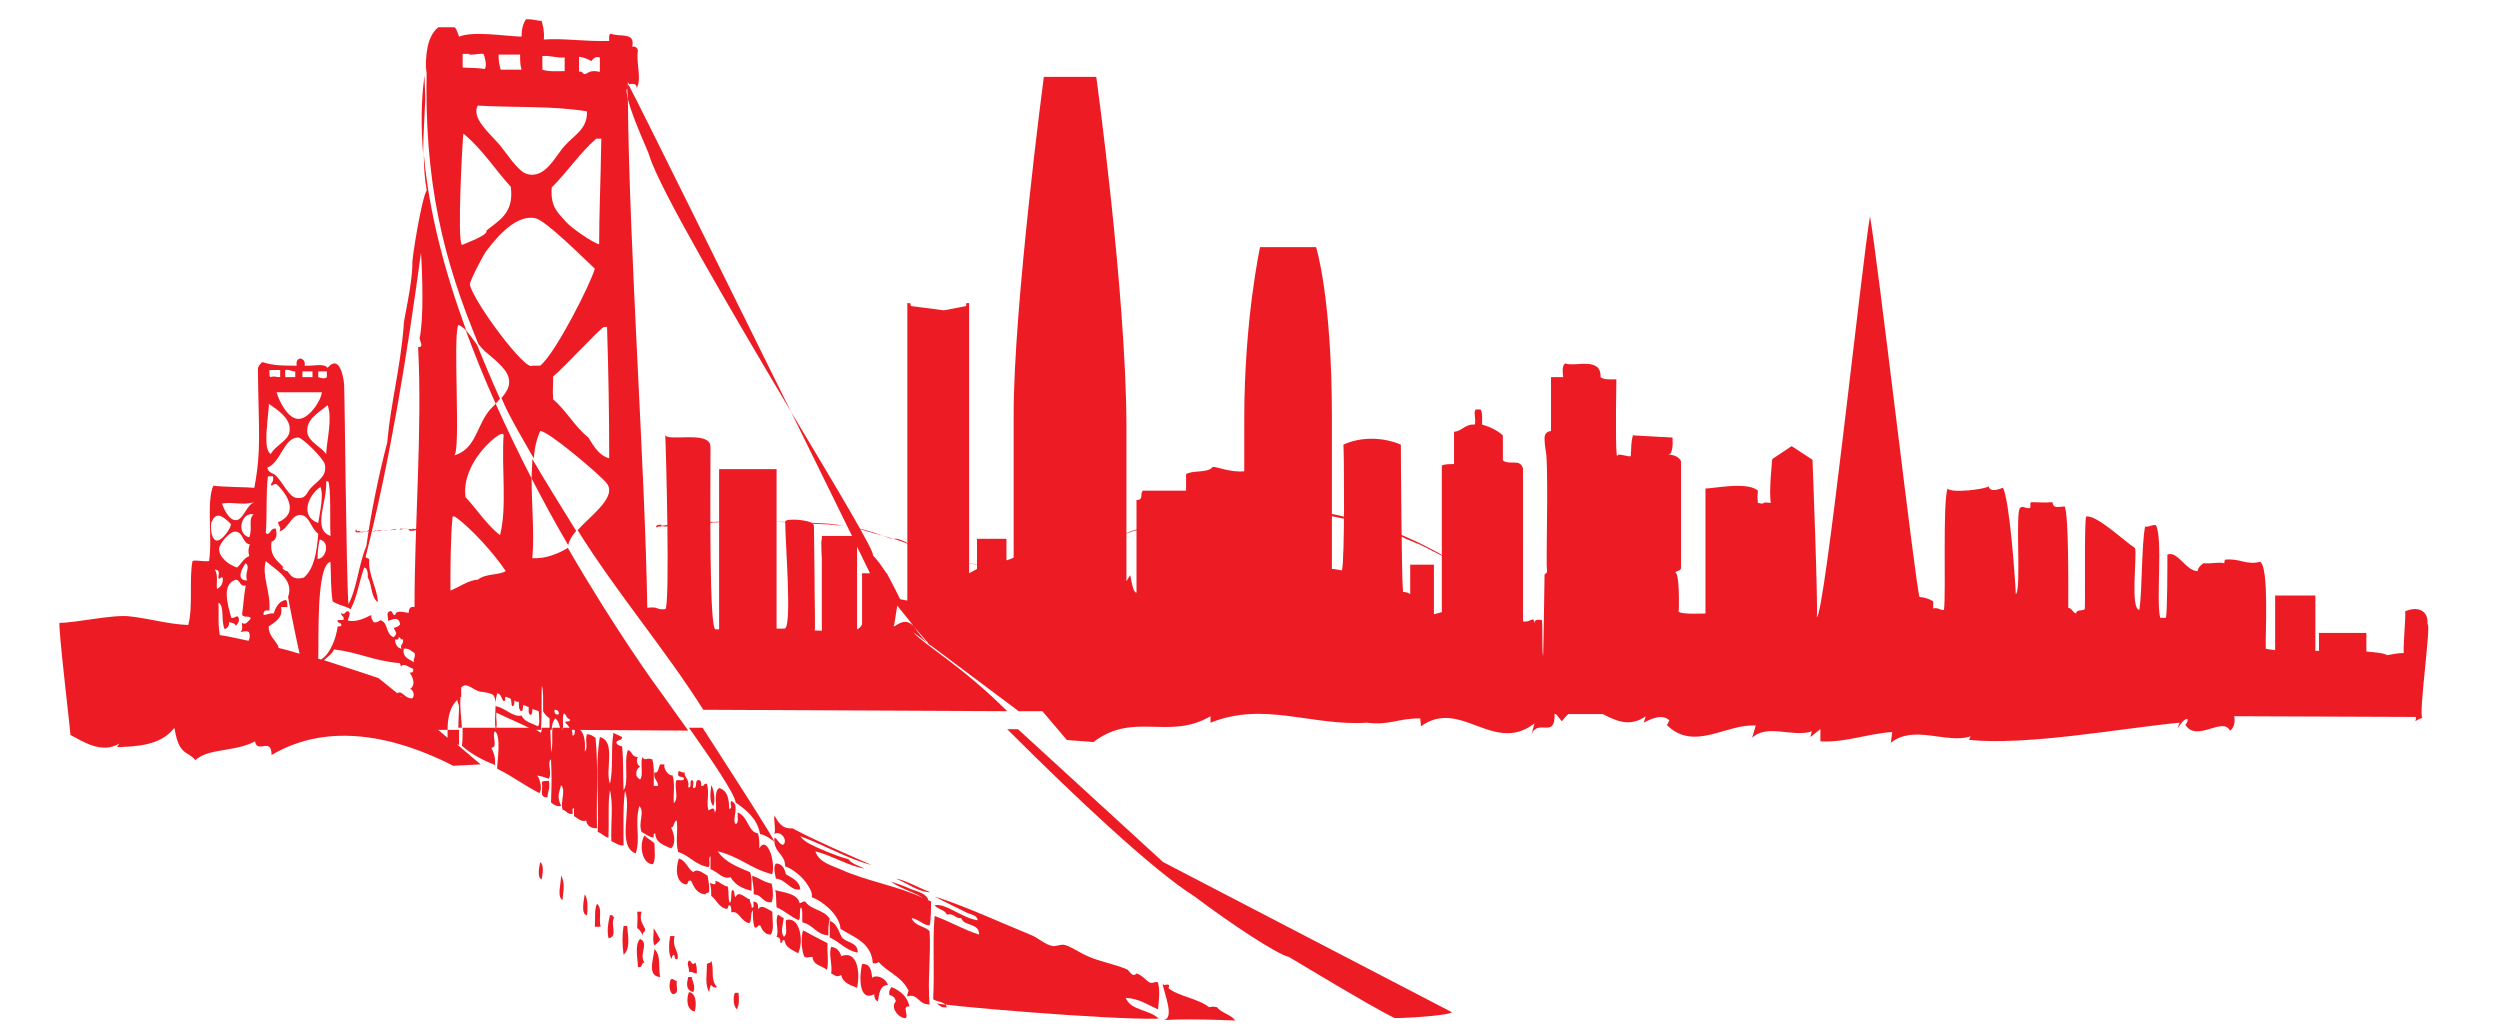 <?xml version="1.0" encoding="utf-8"?>
<!-- Generator: Adobe Illustrator 27.3.1, SVG Export Plug-In . SVG Version: 6.00 Build 0)  -->
<svg version="1.1" id="Layer_1" xmlns="http://www.w3.org/2000/svg" xmlns:xlink="http://www.w3.org/1999/xlink" x="0px" y="0px"
	 viewBox="0 0 348 144" style="enable-background:new 0 0 348 144;" xml:space="preserve">
<style type="text/css">
	.st0{fill-rule:evenodd;clip-rule:evenodd;fill:#ED1C24;}
	.st1{fill:#ED1C24;}
</style>
<g>
	<path class="st0" d="M99,109.3c-0.1,1-0.3,2.3,0.3,2.9C99.6,111.5,99.4,109.9,99,109.3z"/>
	<path class="st0" d="M104.7,121.9c0,0.9,0.3,1.6,0.2,2.6c1.2,0,1.2,1.2,2.5,1.1c0.3-0.6,0.2-2,0-2.6
		C106.1,122.7,105.9,122.3,104.7,121.9z"/>
	<path class="st0" d="M105.7,118.1c0-0.8,0-1.5-0.2-2.1c-1.4-0.2-1.3-2.3-2.8-2.9c-0.1,0.6,0.2,1.5-0.3,1.6
		c-0.6-0.6,0.7-2.7-0.6-3.2c-0.3,0.5,0.3,1-0.3,1.1c0-1.5-0.3-2.6-1.4-2.9c-0.9,0.6-0.1,2.9-0.6,3.4c-0.1-0.9-0.4-0.5-0.9-0.3
		c-0.3-1.3,0.2-2.3-0.2-3.7c-0.5-0.1-0.3,0.4-0.8,0.3c0-0.5,0-0.9-0.5-0.8c-0.4,0.2,0,1.2-0.6,1.1c-0.1-0.3,0.2-1.1-0.2-1.1
		c-0.4,0.1,0.1,1.1-0.5,1c0.2-1.3-0.6-1.3-0.5-2.1c-0.5,0.2-0.9-0.6-0.9,0.2c-0.1,0.7,0.9,0.2,0.8,0.8c-0.5,0.3-0.8-0.1-1.1,0.2
		c-0.2,1.3,0.4,2.4-0.3,3.1c-0.1-1.2,0.2-2.9-0.2-3.9c-0.4,0.2-1.3-0.8-1.1-1.5h-0.6c-0.3,0.5-0.2,1.3-0.8,1.1
		c-0.2,1,0.5,1.1,0.5,1.9h-0.6c0-1.3,0.1-2.6-0.2-3.7c-0.9-0.3-0.9,0.3-1.4-0.3c-0.3,1.1,0.2,2.5-0.3,3.1c-0.2-0.1-0.4-0.3-0.5-0.5
		c-0.1-0.7,0.1-1,0.5-1.3c-0.4-0.2-0.6-0.9-0.3-1.3c-1-0.1-0.7-0.8-1.4-1c-0.6,1.7,0.2,4.5-0.6,5.6c-0.1-2.4,0-4-0.2-6.1
		c-0.4-0.1-0.7-0.2-0.8-0.5c0-0.5,0.8-0.2,0.8-0.8c-0.4-0.2-0.9-0.4-1.2-0.6c-0.4,2,0,5.2-0.5,7.1c-0.7-2,0.9-5.9-1.4-6.5
		c-0.7,4.2-0.1,8.5-0.3,13.2c0.6,0.2,0.9,0.7,1.5,0.8c0.1-2.8-0.1-4.6,0.2-6.6c0.5,2,0.1,4.5,0.2,7.1c0.6,0.2,0.9,0.6,1.7,0.6
		c0-2.6-0.1-5.6,0.2-7.6c1,2.5-1.2,7.7,1.5,8.7c0.7-2.2-0.2-4.2,0.5-6.6c0.8,0.9-0.2,2.2,0.3,3.6c0.6,0.3,1,0.7,1.7,0.8
		c0-0.2-0.1-0.6,0.2-0.6c0.1,1.4,1.2,1.6,2.2,2.1c0.8-0.7,0.4-2.2,0-2.9c0.5,0,0.3-0.8,0.8-1c0.2,1.5-0.2,2.9,0.2,4.4
		c1.6,0.5,2.4,1.8,4.2,2.1c0.4-0.2-0.1-1.3,0.3-1.5v1.8c1,0.3,1.7,1.5,2.8,1.1c0.6,1.1,1.7,1.6,2.9,1.9c0-0.9,0.1-1.9-0.2-2.6
		c-1.7-0.7-3.5-1.4-4.5-2.9c3.2,0.8,4.5,2.4,7.6,3.2C108,119.5,106.6,116.3,105.7,118.1z"/>
	<path class="st0" d="M102.3,138.2c-0.3,0.6-0.2,2,0.3,2.3c0.3-0.8,0.3-1.3,0.2-2.3H102.3z"/>
	<path class="st0" d="M105.5,126.6c0.1-0.7-0.1-1.1-0.6-1.1c-0.1,0.3,0.2,1-0.3,0.8c0.1-0.5-0.3-0.6-0.2-1.1c-0.6-0.1-1.6-1.4-2-0.3
		c-0.3-0.2,0-1-0.5-1c-0.2,0.5,0,1.4-0.3,1.8c-0.3-0.6-0.1-1.6-0.3-2.3c-0.7-0.1-1-0.6-1.7-0.8c0.1,0.8-0.4,0.4-0.8,0.3
		c0.2,0.5,0.2,1.1,0.2,1.8c0.7,0.5,1,1.5,2,1.8c0.5,0.1,0.2-0.5,0.6-0.5c0.2,0.2,0.2,0.6,0.2,1c1.1-0.3,1.3,1.3,2.5,1.5
		c0.4-0.3,0.1-1.4,0.5-1.8c0,0.8,0,1.6,0.2,2.3c0.4,0.4,0.3-0.2,0.8-0.2c0.3,0.6,0.6,1.3,1.5,1.3c0.5-0.8,0.2-2,0.2-3.2
		C106.7,126.5,106,125.8,105.5,126.6z"/>
	<path class="st0" d="M109.4,128.1c-0.1,0.7,0.3,2-0.3,2.3c-0.5-0.7-0.1-1.7,0-2.6c-0.3-0.1-0.5-0.3-0.8-0.5
		c-0.5,0.9,0.2,2.2-0.2,3.1c0.3,0.1,0.6,0.2,0.5,0.8c0.5,0.2,0.1-0.5,0.6-0.3c0.2,1.1,1.1,1.3,1.9,1.8
		C112,130.8,111.2,127.4,109.4,128.1z"/>
	<path class="st0" d="M108,122.3c1.4,0.1,2.1,1.8,3.4,1.5c-0.1-1.2-1.2-1.6-2-2.1c-0.2-0.8-0.5-1.5-1.4-1.5
		C107.6,120.7,107.9,121.7,108,122.3z"/>
	<path class="st0" d="M124.7,122.3c1.5,0.6,3.2,1.9,4.8,1.9C127.9,123.6,126,122.5,124.7,122.3z"/>
	<path class="st0" d="M112.1,125.5c-0.4-0.1-0.4,0.2-0.8,0.2c-0.3-1.4-2.5-1.5-3.4-1.8c0.2,0.6,0.1,1.6,0.2,2.4
		c1.2,0.5,1.9,1.3,3.1,1.8c0.3-0.4,0-1.4,0.3-1.8c0.3,0.4,0.1,1.4,0.2,2.1c1.5,0.3,1.9,1.7,3.6,1.8c0-0.8,0-1.6,0.2-2.3
		C114.7,126.6,112.9,126.7,112.1,125.5z"/>
	<path class="st0" d="M110.3,115.3c-1.5,0.1-2-0.9-2.5-1.8c-0.1,1.1,0.2,1.7,0,2.6c0.8-0.6,2,0.9,1.2,1.5c-0.6-0.1-0.7-0.8-1.2-1
		c-0.2,2.1,1.5,2.2,1.5,4c1,0.3,2.5,1.5,3.2,2.7c0.3,0.5,0.6,1,0.5,1.6c1.3,0.4,3.9,2.4,4,4.4c1.9,1.2,4.3,1.9,4.5,4.8
		c0.4,0,0.6,0,0.8-0.2c1.2,1.4,3.1,2,4,3.7c0.4,0.4-0.1,0.6,0,1.1c1.5-0.5,1.5,1.2,3.1,1.1c-0.3-3.4,0.2-6.8,0-10.2
		c-0.7-0.7-2.1-0.7-2.5-1.8c0.9,0.1,1.8,1.1,2.5,1c0.2-0.5,0.2-2.6,0.2-3.3c-0.1-0.1-0.2-0.1-0.4-0.2c-0.1-0.8-1.4-1.2-2.3-1.5
		c-1.1-0.5-2.3-0.9-2.9-1.1c1.3,1,3.1,1.4,4.5,2.3c-3.6-1.7-7.7-2.3-11.3-3.9c-1.3-0.6-3.2-1-3.7-2.6c2.6,0.7,4.5,2,6.8,2.4
		c-0.7-0.4-1.7-0.6-2.2-1.3c-1.2-0.3-2.4-0.8-3.6-1.3c-1.1-0.5-2.5-1-3.1-1.9c3.3,1.2,6.7,3.2,9.9,4
		C117.7,118.8,113.9,117.2,110.3,115.3z"/>
	<path class="st0" d="M117.2,130.5c-0.5-0.9-0.7-2-1.7-2.3v2.3c1.4,0.6,2.2,1.8,3.9,2.1C119.4,131.1,117.9,131.3,117.2,130.5z"/>
	<path class="st0" d="M96.5,138.1c0.4-0.8-0.2-1.6-0.2-2.1h-0.5C95.6,136.9,95.4,137.8,96.5,138.1z"/>
	<path class="st0" d="M84.9,127.4c-0.3,1.3-0.4,2.1-0.2,3.2c1.4-0.2,0.2-1.9,0.8-2.9C85.3,127.7,85.4,127.3,84.9,127.4z"/>
	<path class="st0" d="M86.8,128.9c-0.2,1.3-0.2,2.5,0,4c1-0.8,0.6-2.7,0.5-4H86.8z"/>
	<path class="st0" d="M89.1,130.7c-0.8,0.8-0.3,2.9-0.3,3.9c0.7,0.2,0.4-0.6,0.9-0.6C88.9,132.8,90.4,131.3,89.1,130.7z"/>
	<path class="st0" d="M89.3,126.9h-0.6c0.1,1,0,1.2,0,2.3c0.4,0.2,0.6,0.7,0.8,1.1c-0.2-0.6,0.4-0.5,0.3-1
		C89.4,128.5,89,128.1,89.3,126.9z"/>
	<path class="st0" d="M83.1,125.8c-0.4,0.9-0.2,1.8-0.3,3.2h0.8C83.3,127.7,83.9,126.5,83.1,125.8z"/>
	<path class="st0" d="M81.7,127.4c0.1-0.4,0.2-2.3-0.3-2.9C81.3,125.1,80.8,127.3,81.7,127.4z"/>
	<path class="st0" d="M98.4,134.2c0,1.7-0.3,2.7,0.3,3.9c0.1-0.3,0.1-0.8,0.3-1c0.2,0.2,0.3,0.5,0.8,0.3c-1-1.2-0.3-2.2-0.8-3.7
		C99,134.1,98.6,134,98.4,134.2z"/>
	<path class="st0" d="M75.4,122.4c0.1-0.7,0.4-1.9-0.2-2.4C75.1,120.5,74.7,122.2,75.4,122.4z"/>
	<path class="st0" d="M78.3,125.3c0.1-1.2,0.4-2.5-0.2-3.4C78.1,123,77.5,124.8,78.3,125.3z"/>
	<path class="st0" d="M91.1,117.4c-0.4-0.4-1-0.7-1.4-1.1c-0.8,1.4-0.3,4,1.2,4C91.3,119.6,91.1,118.4,91.1,117.4z"/>
	<path class="st0" d="M75.4,108.9c0.3,0.9-0.5,2.1,0.8,2.1c0.1-1.1,0.4-1.2,0.2-2.3C75.9,108.7,75.5,108.7,75.4,108.9z"/>
	<path class="st0" d="M95.9,133.7c-0.4,0.5,0.1,1,0,1.6c0.5-0.1,0.6,0.2,1.1,0.2c0-0.6,0-1.1-0.2-1.5
		C96.2,134.5,96.4,133.8,95.9,133.7z"/>
	<path class="st0" d="M98.5,121.9c-0.6-0.3-1.4-1.1-2-0.5c-0.8-0.5-1-1.6-2-1.9c-0.5,1.4-0.4,3.3,0.9,3.6c0.5,0.1,0.2-0.7,0.8-0.5
		c0.4,0.9,0.8,1.8,2,1.9c0-0.2,0.3-0.2,0.5-0.3C98.8,123.3,98.6,122.7,98.5,121.9z"/>
	<path class="st0" d="M94.2,136.5c-0.4,0.1-0.3-0.3-0.8-0.2c-0.3,0.5-0.3,1.9,0.3,2.1C94.6,138.2,94.1,137.5,94.2,136.5z"/>
	<path class="st0" d="M91.1,131.6c0.3-0.2,0.6-0.5,0.8-0.8c-0.3-0.6-0.6-1.1-0.9-1.6C91,130,90.8,131.1,91.1,131.6z"/>
	<path class="st0" d="M95.9,138.1c-0.4,1-0.3,2.5,0.8,2.7C97,139.8,96.9,138.2,95.9,138.1z"/>
	<path class="st0" d="M91.9,136c-0.3-1.2,0.2-2.9-0.8-3.9C91,133.4,90,135.9,91.9,136z"/>
	<path class="st0" d="M93.9,130.3h-0.6c-0.2,0.9-0.3,2.6,0.2,3.2c0-0.3,0.1-0.5,0.3-0.6c0.2,0.1,0,0.8,0.5,0.6
		C94.6,132.5,93.5,131.9,93.9,130.3z"/>
	<path class="st0" d="M171.9,142c-0.6-0.8-1.9-1-2.5-1.8c-0.6-0.1-0.5-0.1-1.1,0c-1.5-1.2-4.2-1.5-5.6-2.6c-0.1,0,0.1-0.4,0-0.5
		c-0.4-0.2-0.7,0.3-0.9-0.3c0.2,1.4,1.9,5.2,0,5.2C166.7,141.7,173.5,142.2,171.9,142z"/>
	<path class="st0" d="M92.5,60.5C92.5,60.5,92.5,60.5,92.5,60.5C92.5,60.4,92.5,60.4,92.5,60.5z"/>
	<path class="st0" d="M105.8,116.1c0.8,0.1,1.9,1,1.9,1l0.1,0.1c-0.2-0.7-4.4-7.2-10-15.9l-1.9,0c2.9,4.1,6.4,9.2,6.5,10.4
		C103.9,112.8,105.4,113.9,105.8,116.1z"/>
	<path class="st0" d="M161.3,141.8c-1.3-1.3-3.9-1.1-4.6-2.9c1.9,0.1,3.1,1,4.5,1.6c0.1-1.1,0.3-2.5,0-3.7c-0.3-0.3-0.5,0.1-1.1,0
		c-0.6-0.3-1-1-1.9-1.3c0,0-0.2,0.3-0.5,0.2c-0.3-0.1-0.6-0.7-0.9-0.8c-2-0.8-3.6-1-5.4-1.8c-1.2-0.5-2.5-1.5-3.4-1.6
		c-0.5,0-0.9,0.2-1.4,0.2c-1.2-0.2-2.1-1.2-3.2-1.6c-4.4-1.8-9.1-4-13.3-5.3c1.5,0.8,3.2,1.6,4.6,2.3c0.5,0.2,1.3,0.3,1.4,1
		c-2.2-0.3-4.4-2.4-6-2.1c0.4,0.6,1.4,0.6,1.7,1.3c1.1-0.2,1.1,0.6,2,0.5c0.4,1.2,2.5,0.6,2.5,2.3c-2.2-0.7-4-1.8-6.2-2.6
		c-0.3,3.2,0,7.3-0.2,11.6c0.6,0.4,1.7,0.3,1.9,1.1c-1,0.2-1-0.5-1.7-0.6C130.1,139.9,154.3,142,161.3,141.8z"/>
	<path class="st0" d="M141.7,101.5l-1.5,0c9,9,20.2,19.6,26.1,23.3c5.3,4,11.6,8.1,13.1,8.4c11,6.6,13.1,7.7,14.7,8.5
		c0.4,0.1,7.6-0.3,8-0.8L161.9,120L141.7,101.5z"/>
	<path class="st0" d="M79.7,102.4c0-0.5-0.1-0.8-0.2-1.1l-1.1,0c0,0.1-0.1,0.3-0.2,0.3c0-0.1,0-0.2,0-0.3l-1.3,0
		c-0.1,1.1,0.1,2.5-0.2,3.4c0-1.6-0.1-2.4-0.1-3.4l-1.2,0c0,0.2,0,0.5-0.1,0.7c-0.3-0.2-0.7-0.4-1.1-0.7l-5.2,0
		c0,0.1-0.1,0.1-0.1,0.2c0-0.1,0-0.1,0-0.2l-4.5,0c0,0.8,0,1.7-0.1,2.5c1.3,1.2,2.9,2,4.6,2.7c0.1-1.1-0.2-1.8-0.5-2.4
		c1-0.1,0-1.8,0.5-2.3c0.9,0.6,0.3,4.3,0.3,5.2c2.4,1.2,3.7,2.3,5.9,3.4c0.4-0.6,0.1-1.7-0.2-2.3c-0.4-0.2,0.1-0.2,1.5,0.3
		c0.5-0.8-0.3-2.3,0.3-2.7c0.1,2.2,0.1,3.5,0,6c0.4,0.3,0.7,0.6,1.4,0.5c-0.6-1.4-0.3-1.7,0-2.9c0.7,0.7-0.1,2.1,0.2,3.4
		c0.5,0.1,0.7,0.7,1.4,0.6c0.1-0.2-0.2-0.8,0.2-0.8v1.1c0.5,0.3,1.1,0.9,1.7,0.6c0.1,0.8,0.7,1.1,1.5,1.1c-0.1-5,0.2-8.2-0.2-12.6
		c-0.3-0.2-0.7-0.5-1.2-0.5c-0.3,0.9,0.2,2-0.3,2.4c0.1-1.4,0-3.1-1.4-3.4h0C80,101.7,80.1,102.4,79.7,102.4z"/>
	<path class="st0" d="M337.9,86.9c0.2-2.1-1.6-2.5-3.1-1.8c0.1,0.8-0.3,4.9-0.2,5.8c-0.9,0-1.6,0.2-2.3,0.3
		c-0.5-0.3-1.6-0.4-2.9-0.5v-2.6h-6.6v2.5c-0.2,0-0.3,0-0.5,0v-7.7h-5.6v7.6c-0.6-0.1-1-0.1-1.3-0.2c-0.1-1.6,0.5-11.4-0.8-12.1
		c-1.9,0.5-2.8-0.5-4.8-0.3c-0.2,0-0.1,0.3-0.2,0.5c-0.8-0.2-1.8,0.1-2.9,0c-0.3,0.3-0.7,0.5-0.8,1.1c-1.6,0-2.8-2.9-4.2-2.3
		c0,1.6,0,7.8-0.2,8.8h-0.8c-0.6-2.3,0.4-11.1-0.6-12.9c-0.6-0.1-0.9,0.3-1.5,0.2c-0.5,2.4-0.4,9.1-0.8,11.6
		c-1.3-0.1-0.3-7.5-0.6-8.6c-1.4-0.9-5.4-4.7-6.8-4.4c-0.3,0.6-0.1,12.1-0.2,12.9c-0.4,0.3-1.2,0-1.2,0.6c-0.5-0.1-0.5-0.7-1.1-0.8
		c0-1.8,0.1-13.1-0.5-14.1c-0.7,0-1.6,0.4-1.7-0.6c-0.8,0.1-2.3,0-2.9,0c-0.3,0-0.1,0.6-0.2,0.8c-0.6,0.2-1-0.4-1.4,0
		c-0.7,0.5,0.2,11.6-0.6,12c-0.1-2.4-0.9-13.3-1.8-14.8c-0.6,0.2-1.7,0.7-2-0.2c-0.4,0.4-5.2,1-5.7,0.3c-0.7,2-0.2,14.7-0.5,16.9
		c-0.5,0.1-0.8-0.4-1.5-0.2v-1c-0.7-0.4-1.1-0.5-1.9-0.6c-0.5-1.1-5.8-46.9-6.9-53c-1.1,6.4-6.3,55.5-7.4,55.8
		c0.2-1.2-0.6-21.9-0.6-21.9l-2.9-1.9l-2.7,1.8c0,0-0.5,4.6-0.2,6.1c-1.8-0.2-0.4,0.3-1.8,0c-0.1-1.7-0.1,0,0-1.7
		c-1.4-1.3-6.2-0.3-7.3-0.3v17.4c-0.6,0-4.3,0.2-3.7-0.5c0-0.7,0.1-5.1-0.5-5.2c0.2-0.3,0.7-0.2,0.8-0.6V64.2
		c-0.6-1.2-2.4-0.8-1.5-1c0.5-0.8,0.3-2.3,0.3-2.3s-4-0.2-5.5-0.3c-0.3,1.1-0.2,1.7-0.3,2.9c-0.4,0.1-1.3-0.3-1.8-0.2
		c-0.3,1.3-0.3-4.3-0.2-10.5c-0.8,0-1.7,0.1-2.2-0.3c0.1-2.9-3.5-1.4-4.9-1.9c-0.6,0.2-0.3,1.9-0.3,1.9l-1.7,0l0,7.5
		c0,0-0.9,0-0.9,1c0,0.7,0.1,1.3,0.2,2c0.3,1.3,0.1,12.5,0.1,13.8c0,0.6,0,1.2,0,1.9c0,0.2,0.1,0.8,0,1c0,0.1-0.3,0.2-0.3,0.3
		c0,1.8-0.2,12.2-0.2,11.3c-0.2-0.6,0-4.7-0.2-5c-0.4,0-1.1-0.2-0.9,0.5c-0.4-1.2-0.5-0.1-1.7-0.3V65.2c-0.4-1.4-1.8-0.4-2.8-1.1
		v-3.5c-0.8-0.7-1.8-1.2-2.9-1.5c0-0.7,0.1-1.6-0.2-2.1h-0.6c-0.5,0.1,0,1.3-0.2,2.1c-1.4-0.1-1.7,0.9-2.9,1v4.5
		c-0.6,0-1.3,0-1.7,0.2v20.4c-0.3,0.1-0.7,0.2-1.1,0.3v-6.9h-3.3v4.1c-0.3-0.2-0.6-0.3-1-0.3c-0.2-1.7-0.3-18.6-0.3-20.5
		c-2.5-1.1-5.7-1.1-8,0c0.1,0.9,0.2,16-0.2,17.5c-0.6-0.1-1-0.2-1.4-0.2c0-4.2,0-11.2,0-21.1c0-16.8-2.2-23.7-2.2-23.7h-7.8
		c0,0-2.2,10.1-2.2,23.9c0,2.7,0,5.1,0,7.3c-2,0.2-3.9-0.7-4.4-0.6c-0.7,0.9-2.7,0.4-3.7,1v2.3h-6c-0.5,0.4,0.2,1.3-0.9,1.3v12.9
		c-0.6,0-0.8-2.6-0.9-2.4l-0.5,0.8c0-4.7,0-12.1,0-21.9c-0.1-18.6-4.2-48.3-4.2-48.3h-7.3c0,0-4.2,31.8-4.2,47c0,8.7,0,15.2,0,19.9
		c-0.3,0.2-0.7,0.3-1,0.4v-3H136v4.2c-0.4,0.2-0.7,0.4-1.1,0.6V42.2l-0.4,0l0,0.4l-3.1,0.6l-4.6-0.6l-0.1-0.4h-0.4v41.4
		c-0.4-0.1-0.7-0.1-1-0.2c-0.6-1.2-1.2-2.4-1.8-3.5v-0.1h-0.1c-0.6-0.9-1.2-1.8-1.9-2.5c0.4-0.3-5-9.3-11.4-20
		c3.2,6.5,6.2,12.6,8.5,17.3h-4.2V75c-0.1,0.1-0.1,1.2,0,2.8v10c-0.8,0-0.9-0.1-1,0c0.1-0.2,0-4.1,0-5c0-3.5-0.1-7.7-0.1-9.6
		c0-0.9-4-1.1-4-0.6c0,2.9,1,14.9-0.1,14.9c-0.3,0-0.7,0-1.1,0V65.3h-8v22.3c-0.2,0-0.3,0-0.5,0c-0.9,0-0.7-18.7-0.7-25.4
		c0-2.4-6.2-0.6-6.3-1.7c0.1,1.7,0.7,24.2,0,24.3c-1.5,0.1-0.7-0.4-2.5-0.2c-0.3-19.4-2.5-49.5-2.7-70.8c-0.1-0.5-0.2-1-0.2-1.3
		c0.1-0.1,0.2-0.2,0.2-0.3c0-0.2,0-0.5,0-0.8c0,0,0.1,0.2,0.2,0.4c0-0.1,0.1-0.1,0.2-0.1c0.5-0.1,0.9,0.1,0.8,0.6
		c0.8-1.3-0.1-3.5,0.2-5.3c-0.1-0.3-0.3-0.6-0.8-0.5c0.5-2.1-1.8-1.3-2.9-1.8c-0.4,0-0.3,0.5-0.3,1c-3.4,0.1-6.3-0.4-9.1-0.2
		c0.1-1.1-0.1-1.8-0.3-2.6c-0.8,0-1.3-0.3-2.2-0.2c-0.4,0.6-0.6,1.4-0.6,2.4c-2.6-0.1-6.7-0.8-8.7,0c-0.2-0.5-0.3-1-0.6-1.3h-2.3
		c-1.6,1.3-1.8,4-1.7,6.5c0-0.3,0.1-0.7,0.1-1c-0.4,16.1,2.3,26.8,7.2,38.6c0.3,0.4,0.6,0.7,0.9,1c0.9,0.8,3,2.3,3.3,3.7
		c0.3,1.1-0.3,2-1,2.8c0.1,0.3,0.3,0.6,0.4,0.9c0.7,1.6,2.2,4.2,4.1,7.5c0.1-1.4,0.4-2.7,0.9-3.8c1-0.1,8.1,5.9,9.2,7.2
		c1.6,1.9-2,4.4-4,6.6c5.5,8.8,12.2,16.6,17.5,25l42.3,0.2c-6.3-6.3-11.5-9.2-13.1-11l14.7,11l3.3,0l3.4,4c0.8,0.1,2.9,0.2,3.7,0.3
		c5.6-4.3,10.5-0.2,16.3-3.6l0,0.9c7.5-3,14.1,0.5,21.8,0c3.2,0.4,4.1-0.6,7.4-0.6l0.1,1.1c5.5-4,10.1,4,15.8-0.4l-0.4,1.5
		c0.9-2.2,3.3,0.7,3.2-2.8l0.2,0l0.8,1c0.3-0.4,0.6-0.7,0.9-1l4.8,0c1.8,0.9,3.7,1.9,6,0.3l-0.3,0.9c1.3-0.7,2.7-1.2,3.6-0.3
		c-0.2,0.1-0.1,0.4-0.4,0.6c3.8,3.8,8.3-0.2,12.4,0.1l-0.5,1.7c2.1-2,5.7,0,8.3-0.9l-0.2,0.8l1.4-1.1l0,1.7c3.4,0.2,6.7-1.1,10-1.3
		l-0.2,1.5c3.2-2.6,7.8,0.2,11.1-0.9l-0.2,0.5c8.3,0.8,21-1.6,29.3-2.4c-0.1,0.2-0.2,0.6-0.3,0.8c0.4-0.5,0.9-1.4,1.4-1.3
		c0.1,0.3-0.2,0.7-0.3,0.8c1.6,2.5,5.2-1.2,6.2,0.8c0.5-0.2,0.8-1.2,0.6-2l25.3,0.1c0,0.2,0,0.4-0.1,0.6c0.3-0.2,0.7-0.4,1-0.5
		C336.6,99.7,338.5,86.5,337.9,86.9z M80.6,7.9c0.7,0.1,1.2,0.3,1.7,0.6c0.3-0.3,0.5-0.7,1.2-0.5V10c-1-0.2-1.3-0.1-2,0.3
		c-0.5,0.1-0.3-0.5-0.9-0.3V7.9z M83.7,19.3c-0.1,6.5-0.3,10.4-0.3,14.7c-0.9-0.2-3.9-2.3-4.6-3.1c-1.1-1.3-2.2-2-2-4.8
		c2.2-2.2,3.9-4.8,6.2-6.8H83.7z M75.5,7.8c1.2-0.1,1.9,0.3,3.1,0.2v1.9c-1.1,0-2.2,0.1-3.1-0.2V7.8z M81.7,15.5
		c0.1,2.5-1.8,3.3-3.1,4.8c-1.3,1.4-2.7,4.7-5.3,3.9c-1.3-0.4-2.9-3.1-3.9-4.2c-1.4-1.6-3.8-3.6-2.9-5.3
		C71.4,15,76.9,14.7,81.7,15.5z M72.4,7.6c0,0.8,0,1.5,0.2,2.1h-2.9c-0.2-0.6-0.3-1.3-0.3-2.1H72.4z M64.4,7.5h0.9
		c0,0.3,1.3-0.1,2,0C67.5,8,67.8,9,67.5,9.6c-1.5-0.2-1.6-0.1-3.1-0.2V7.5z M64.5,18.6c2.6,2.1,4.4,5,6.6,7.4
		c0.5,3.7-1.7,4.7-3.4,6.1c0.4,0.6-3,1.8-3.4,2C63.6,33.4,64.4,19.2,64.5,18.6z M75.2,50.9h-1.1c-0.9,0.9-8.2-8.9-8.7-11.3
		c0-0.5,2-4.4,2.4-4.8c0.3-0.3,3.6-5.2,6.8-4.4c1.5,0.4,6.8,5.7,8.2,7C82.3,39.3,77.4,49.1,75.2,50.9z M84.8,63.8
		c-1.4-0.4-2.1-1.6-2.9-2.9c-1.9-1.5-3.1-3.8-4.9-5.3c-0.1-1.5,0-1.5,0-3.2c1.4-1.1,6.7-6.9,7.1-6.9c0,0,0,0.1-0.1,0.1
		c0.1-0.1,0.3-0.1,0.5-0.1C84.7,51.9,84.8,57.5,84.8,63.8z M119.3,87.6V76.1c0.7,1.4,1.3,2.7,1.8,3.7h-1.1v7.1
		C119.8,87.3,119.6,87.5,119.3,87.6z M127.2,87.2c-1.4-1.6-2.8,0.4-2.8-0.1c0.1,0,0.3-1.7,0.5-2.8C125.5,85.1,126.4,86.1,127.2,87.2
		c1.1,1.3,2.1,2.4,2.4,2.8C128.7,89.2,127.9,88.2,127.2,87.2z"/>
	<path class="st0" d="M74,66.6c1.7,3.3,3.4,6.4,5.1,9.3c0.1-0.6,0.5-1.3,1.1-2c-2.3-3.7-4.4-7.1-6.1-10C74.1,64.7,74,65.7,74,66.6z"
		/>
	<path class="st0" d="M74.1,77.7c0.3-3.4-0.1-7.5-0.1-11.1c-1.7-3.3-3.4-6.8-5-10.4c-0.5,0.5-1,1-1.3,1.5c-1.4,2.1-1.7,4.9-4.5,5.7
		c1-0.3-0.2-16.5,0.6-18.2c0.4,0.2,0.8,0.5,1.1,0.8c-3-8.2-5.2-16.5-5.9-24.5c0,1.7,0.1,3.4,0.4,5c-0.7,1-2.1,9.7-2,10.2
		c0,3-1.3,8.1-1.2,8.6c-0.5,6.2-1.8,10.7-2.3,16.3c-1.2,4.6-2.3,10-2.9,14.4c-1.1,2.6-1.3,5.9-2.5,8.1c-0.3-4-0.5-28.7-0.6-30.6
		c-0.1-1.2-0.7-4.2-2.3-2.3c-0.5-0.7-2.2-0.2-3.2-0.3c0.1-0.6-0.1-0.8-0.5-1c-0.5,0-0.7,0.4-0.6,1c-2,0-3.2,0-4.8-0.5
		c-0.3,0.3-0.6,0.6-0.6,1c0.1,8.8,0.5,11.2-0.5,16.5c-0.9-0.1-4.5-0.1-5.7-0.3c-1,2.2-0.1,7.3-0.6,10.5c-0.9,0.1-1.9-0.2-2.3,0
		c-0.5,2.4,0.1,6.4-0.6,8.9c-2.7-0.1-5.4-0.9-8.1-1.2c-2.4-0.3-7.5,0.9-9.8,0.9c-0.3,0,1.6,15.8,1.5,15.6c1.7,0.9,4.4,2.7,6.8,1.2
		l-0.3,0.5c2.7-0.1,6-0.2,7.9-2.6h0.1c0.6,3.8,1.8,3.1,2.9,4.4c1.9-1.7,5.5-1.1,8.3-2.6c0.3,1.8,2.3-0.7,2.3,1.9
		c7.9-4.7,17.3-2.6,25.3,1.5l3.8-0.2l-3.3-2.8c0.1,0,0.2,0.1,0.3,0.1c0-0.7,0-1.4,0-2.1l-1.6,0c0,0.3,0,0.7,0,1.1l-1.3-1.1l1.3,0
		c0-2.1,0.5-3.7,1.9-4.6v-1.3c0.8-0.9,1.7,0.5,2.8,0.6c0.2,0,1.5,0.2,1.7,0.5c0.6,0.8,0,3,0.3,4.8H69c0.3-0.7,0-1.4,0.1-2.4
		c1.4,0.7,3.4,1.5,5.1,2.4l1.1,0c0.1-1.5,0.1-3.6,0.1-5.5c0-1.4,0.2,0.2,0.2,0.8v2.1c0.2,0.4,0.5,0.7,0.9,1c0,0.6,0,1.1,0,1.6l0.3,0
		c0-0.7,0.2-1.3,0.5-1.6c0.4,0.3,0.6,0.9,0.7,1.6l0.3,0c0.2-0.6-0.1-1.8,0.2-2.3c0.4,0.2,0.3,0.7,0.8,0.8c0.2,0.6-0.7,0.1-0.6,0.5
		c0.3,0.3,0.6,0.6,0.7,1l0.5,0v0c0,0,0,0,0,0l15.9,0.1c-2.2-3.1-4-5.6-4-5.6c-0.4-0.5-6.2-8.5-12.8-19.9c0,0,0,0.1,0,0.1
		C77.8,77,76.1,77.8,74.1,77.7z M29.4,72.8c0-0.1,0-0.2,0.1-0.2c0.6-1.6,1.8-0.5,2.6,0.3c0.3,0.3-1.3,2.7-2.1,2.3
		C29.4,74.9,29.3,73.5,29.4,72.8z M34.7,77.4c-0.8,0.3-1.1,1.1-1.7,1.6c-1.2-0.4-2.5-1.4-2.5-2.6c0-0.7,1.5-2.5,2.3-2.4
		c1.1,0.1,0.9,1.6,2,1.8C34.6,76.1,34.5,76.8,34.7,77.4z M34.4,80.8c-1.7,0-0.6-1.9-0.2-2.4C34.9,78.9,34,79.8,34.4,80.8z
		 M29.9,79.3c0.8,0,0.5,0.6,0.5,1.1c0.1,0.5,0.3-0.2,0.6,0c0.1,0.9-0.3,1.3-0.8,1.6C30.1,81.2,30.4,80,29.9,79.3z M33.5,87.9
		c0,0.2,1-0.3,1.2,0.2c0.1,0.3,0.1,0.7-0.1,1.1c-1.4-0.3-2.7-0.6-4-0.8c-0.3-1.6-0.1-3.4-0.2-4.5c0.9,0.3,0.3,2.7,0.9,3.7
		c0.4-0.2,0.6-0.5,0.6-1c0.3,0.1,0.8,0.1,0.9,0.5c0.3-0.2,0.7-0.8,0.3-1.3c-0.4,0-0.5,0.3-0.9,0.2c-0.6-2.1-1.3-4.7,0.6-5.3
		c0.7,0,0.5,1,1.4,0.8c-0.3,1.7-0.3,2.7-0.5,4c0.1,0.6,1.1,0.1,1.2,0.6c-0.3,0.3-0.7,1-1.2,0.6C33.6,86.8,33.9,87.7,33.5,87.9z
		 M34.7,74.8c-1.9-0.5-1.1-3.6,0.6-3.2C34.5,72.3,35.2,73.4,34.7,74.8z M32.9,72.4c-0.9,0.1-1.6-1.2-2-2.3c1.5-0.3,2.8,0.3,4.5-0.2
		C34.3,70.3,33.9,72.3,32.9,72.4z M44.6,67.8c0.5,1.1-0.1,3.6-0.3,5C41.7,71.9,42.9,68.9,44.6,67.8z M41.2,69.3
		c-1-0.2-1.8-2.1-2.8-3.1c-0.4-0.4-1-0.3-1.2-1.1c1.9-0.7,2.3-4.2,4.3-4.2c0.6,0,3.5,2.9,3.7,3.7c0.4,1.7-1,2.3-2,3.4
		C42.6,68.7,42.6,69.5,41.2,69.3z M45.4,67h0.3c0.4,1.3,0.2,5,0.3,7.6C43.4,73.7,45.6,69.8,45.4,67z M45.4,63.2
		c-0.7-1-2.4-1.7-2.6-2.9c-0.3-1.9,1.5-2.8,2.8-3.9C46.3,58.2,45.5,61.2,45.4,63.2z M44.3,51.7h1.2v0.8c-0.3,0.3-0.9,0.1-1.2,0V51.7
		z M42.1,51.7h1.4v0.8h-1.4V51.7z M44.8,54.6c-0.1,1.2-1.9,3.9-3.4,3.7c-1.3-0.1-2.5-2.3-2.9-3.7H44.8z M39.7,51.5
		c0.6-0.1,0.8,0.2,1.4,0.2v0.8h-1.4V51.5z M37.5,51.5h1.5v1c-0.7,0-0.7-0.2-1.4,0C37.5,52.3,37.5,51.9,37.5,51.5z M37.1,60
		c0-0.1,0.1-0.6,0.1-1.2c0.1-1.1,0.3-2.5,0.2-2.6c1.3,0.9,3.2,2.1,2.9,3.9c-0.2,1.3-2,1.9-2.6,3.1C36.9,62.7,37.1,60.9,37.1,60z
		 M38.8,90.2c-0.3-1.1-1.4-1.5-1.4-3c0.9-0.6,2.1-1.3,1.7-2.7H40c0-0.4,0-0.8-0.2-1c-1,0.2-1.4,1-1.7,1.9c-0.6-0.1-0.9,0.2-1.4,0.2
		C36.6,85,37,84.9,37.5,85c0.2-2.7-1.1-4.8-0.5-6.9c1.3,1.2,4,2.5,3.1,5c0,0.2,1,5.2,1.6,7.9C40.7,90.7,39.7,90.4,38.8,90.2z
		 M40,79.5c-0.4,0-1-0.6-0.5-0.5c-0.8-0.9-2-1.5-1.7-3.6c0.7-0.2,0.8-1,0.6-1.8c-0.8-0.2-0.8,1.1-1.4,0.6c0.2-2.6,0-5.5,0.3-7.9H38
		c0.1,0.6-0.1,0.9-0.3,1.1c0.1,0.5,0.4-0.2,0.8,0c1.6,1.5,3.1,4.1,0.2,5.3c0.1,0.6,0.5,0.7,0.2,1.3c1.4-0.5,1.6-2.5,3.1-2.3
		c1.1,0.2,1.3,1.9,2.3,2.6c-0.2,2.6-0.6,4.9-2,6.1C40.8,80.8,40.5,80.1,40,79.5z M44.5,75.1c1.5,0.3,0.9,2.7-0.3,2.7
		C44.2,76.9,44.3,76,44.5,75.1z M55.9,97l-0.2-0.1c0.1,0,0.1,0,0.2,0V97z M57.1,95.9c0.4,0.1,0.7,0.9,0.3,1.3
		c-1.1,0.1-1.4-1.2-2.1-0.7l-2.6-2.1c-2.6-0.9-5.2-1.7-7.6-2.5c0.5-0.5,1.1-0.8,1.4-1.5c3.4,0.4,5.5,1.6,9.1,1.9
		c0.1,0.1,0.2,0.3,0.2,0.5c0.4-0.6,1.1,0.1,1.7,0.3c0.1,0.4-0.1,0.6-0.5,0.5C57.5,94.3,57.9,95.3,57.1,95.9z M55.9,90.3
		C55.3,90.2,55,89.7,55,89c0.3,0.1,0.5,0,0.5-0.3c0.3,0,0.2,0.4,0.6,0.3C56.2,89.8,55.6,89.7,55.9,90.3z M57.6,92.2
		c-0.6-0.5-1.6-0.6-1.4-1.9c0.8-0.1,1.1,0.4,1.5,0.6C57.9,91.5,57.5,91.6,57.6,92.2z M58.2,48.3c0.6,11.4-0.5,24.5-0.5,36.2
		c-0.6-0.1-0.8,0.2-0.8,0.8c-0.6,0-1.7-0.5-1.9,0.3c-0.5,0.1-0.2-0.7-0.8-0.5c-0.5,0.3-0.1,0.7-0.2,1.3c0.4,0,1.5-0.8,1.7,0.5
		c-0.2,0.3-0.5,0.4-0.9,0.5c0.3,0.7,0.6,0.7,0,1.3c-1.1-0.4-0.8-2-1.7-2.3c-0.1-0.3-0.5,0.4-1.1,0.2c-0.1-0.3-0.4-0.4-0.3-1
		c-1,0.5-2.1,1-3.2,0.8c-0.3-0.1,0.5-0.9,0-1.3C48,85,48,85.8,47.5,85.3c-0.1,0.5,0.5,0.4,0.3,1h-0.8c-0.1,0.5,0.4,0.3,0.5,0.6
		c0.1,0.3-0.2,0.3-0.5,0.3c-0.2,1.6-1,3.8-2.3,4.6c-0.1,0-0.3-0.1-0.4-0.1c0.1-3-0.3-13,1.7-13.5c0.1,1.7,0,3.5,0.3,5.5
		c0.9,0.6,1.7,0.6,2.5,1.1c0.9-1.6,1.2-3.9,1.9-5.8c0.5,0.1,0.5,0.8,0.5,1.4c0.6,0.9,0.4,2.8,1.4,3.4c0-1.6-1.4-4-1.2-5.8
		c0-0.4-0.4-0.2-0.5-0.5c3.4-13.5,5.7-27.6,7.7-42.3c0.2,2.9,0.4,9.3-0.2,11.9C58.5,47.6,59,48.4,58.2,48.3z M69.8,60.4
		c0.2,0,0.3,0,0.3,0.2c-0.3,4.5,0.5,10.1-0.5,13.9c-1.9-1.5-3.2-3.6-4.8-5.3C64.2,64.6,68.9,60.6,69.8,60.4z M66.5,80.7
		c-1.2,0-2.7,1.1-3.8,1.5c0-3,0-7.2,0.3-10.3h0.3c2.2,1.5,5.6,5.3,7.1,7.6C69.4,80.1,67.6,79.8,66.5,80.7z M74.9,101.1
		c-0.8-0.4-1.9-0.6-2.3-1.5c-1.2,0.3-2.3-1.1-3.6-1.3c-0.1-0.7,0.1-1.2,0.2-1.8c0.6,0.1,0.6,0.8,0.9,1.1c0.5-0.1,0-0.4,0.3-0.6
		c0.3,0,0.3,0.2,0.6,0.2c0.3,0.2,0.1,0.9,0.3,1.1c0.3,0,0.3-0.4,0.3-0.8c0.1,0.1,0.3,0.2,0.6,0.2c0.1,0.3-0.1,0.9,0.3,1.3
		c0.3,0,0.3-0.4,0.3-0.8c0.4-0.1,0.4,0.2,0.8,0.2c0,0.4-0.1,0.9,0.2,1.1c0.3,0,0.3-0.4,0.3-0.8c0.4,0.1,0.6,0.2,0.9,0.3
		C75,99.7,75.2,100.7,74.9,101.1z M77.2,98.8c0.4,0,0.6,0.2,0.6,0.6C77.4,99.6,77.1,99.3,77.2,98.8z"/>
	<path class="st0" d="M84,45.5C83.8,45.6,83.8,45.7,84,45.5L84,45.5z"/>
	<path class="st0" d="M87.4,13.8c0.7,2.8,2.9,7.4,3,7.9c1.4,4.6,11.4,21.6,19.7,35.6C100.6,38.1,89.2,15,87.5,11.8
		c-0.1,0.1-0.1,0.2-0.2,0.4C87.3,12.7,87.4,13.3,87.4,13.8z"/>
	<path class="st0" d="M69,56.2c0.2-0.2,0.4-0.5,0.6-0.7c-1.2-2.6-2.2-5.1-3.2-7.5c-0.5-0.7-1-1.4-1.6-2.1
		C66.1,49.4,67.5,52.9,69,56.2z"/>
	<path class="st0" d="M59.1,10.5c-0.5,3.5-0.5,7.2-0.2,11c0-2.6,0.2-5.1,0.3-7.7C59.2,12.9,59.1,11.7,59.1,10.5z"/>
	<path class="st0" d="M63.9,98.4c0,0.8-0.1,1.8-0.1,2.9h0.5c-0.1-1.5-0.3-2.9-0.2-4.2C63.2,97.1,63.9,97.9,63.9,98.4z"/>
	<path class="st0" d="M121.4,136.1c-0.1-1.1-0.3-2-1.4-1.9c-0.4,1.7-0.5,5.3,1.7,4.2c0,0.5,0.1,0.8,0.5,1c0.2-1,0.2-2.2,1.4-2.3
		C123.3,136.2,122.1,135.6,121.4,136.1z"/>
	<path class="st0" d="M124.7,139.4c-0.9,0.9,0.6,2.5,1.4,2.3c0.4-0.4-0.6-1.7,0.5-1.6c-0.3-1.4-1.3-2.2-2.5-2.7
		c-0.2,0.3-0.4,0.5-0.3,1.1C124.2,138.6,124.6,138.8,124.7,139.4z"/>
	<path class="st0" d="M117.1,133.1c-0.2-0.7-0.6-1.2-1.4-1.3c-0.4,1.1,0.2,2.3,0,3.7c0.6,0.3,0.8,0.6,1.4,0.2
		c0.2,1.1,1.2,1.4,2.2,1.8C119.8,135.3,119.3,132.2,117.1,133.1z"/>
	<path class="st0" d="M115.2,131.3c-1.2-0.6-2.3-1.2-3.4-1.8c-0.3,0.6-0.3,2.9,0.2,3.7c0.5,0.2,0.4,0,1.1,0c0.1,1.2,1.3,1.2,2,1.8
		C115.4,134.1,115.1,132.5,115.2,131.3z"/>
</g>
<g>
	<g>
		<g>
			<g>
				<g>
					<g>
						<polygon class="st1" points="208.6,82.5 208.6,82.5 208.4,82.4 						"/>
						<path class="st1" d="M207.8,82C207.8,82,207.8,82,207.8,82l0.6,0.3C208.2,82.1,207.9,82.1,207.8,82z"/>
						<path class="st1" d="M207.6,81.9c-0.2-0.2-0.3-0.2-0.3-0.2C207.4,81.7,207.6,82,207.6,81.9z"/>
						<path class="st1" d="M190.2,72.8C190.2,72.8,190.2,72.9,190.2,72.8C190.2,72.8,190.2,72.8,190.2,72.8z"/>
						<path class="st1" d="M185.1,71.8L185.1,71.8c0.9,0.2,1.9,0.4,2.9,0.6l-0.1,0c1.2,0.4,2.4,0.6,3.6,1c0.6,0.2,1.2,0.4,1.8,0.6
							c0.6,0.2,1.2,0.4,1.8,0.7c0,0-0.1,0-0.1,0c0.1,0,0.3,0.1,0.4,0.1c0,0,0,0-0.1,0c0.5,0.3,1.5,0.6,1.8,0.8
							c0.1,0.1,0.2,0.1,0.1,0c0.9,0.4,1.8,0.9,2.8,1.4l1.4,0.7c0.4,0.3,0.9,0.5,1.3,0.8c0.1,0.1,0.1,0.1,0,0.1
							c0.8,0.4,1.5,0.9,2.3,1.4c0.7,0.5,1.5,1.1,2.2,1.6c0.1,0-0.1-0.1,0-0.1c-0.4-0.4-0.9-0.6-1.3-0.9l0.1,0
							c-0.3-0.2-0.1,0-0.4-0.2c-0.1-0.1,0.1,0,0-0.1c-0.6-0.5-1.4-0.9-2-1.3c-0.1-0.2-0.7-0.5-1-0.7c-0.2-0.1-0.4-0.2-0.5-0.2
							c-0.6-0.4-1.2-0.7-1.8-1.1c-0.6-0.3-1.3-0.7-1.9-1c-1.3-0.7-2.6-1.2-3.9-1.8c-0.7-0.2-1.4-0.4-2.1-0.7
							c-0.7-0.3-1.5-0.6-2.3-0.8c0,0,0,0,0,0c-0.5-0.1-1.3-0.3-1.8-0.5l-0.5-0.1c-3.6-1-7.5-1.3-11.3-1.3c-4.3,0-8.1,0.5-12.2,1.5
							c0,0,0,0,0.1,0c-1.2,0.3-2.3,0.5-3.4,0.7l0,0c-1.4,0.4-2.8,0.6-4.2,1.2c-1.4,0.5-2.7,1.1-3.9,1.8c-1.5,0.7-3.1,1.5-4.8,2.2
							c-1.7,0.7-3.4,1.2-5.2,1.2l0,0c-2.8,0-5.5-0.5-8.3-1.1c-2.8-0.8-5.7-1.7-8.5-2.7c-1.7-0.7-4-1.2-5.6-1.7
							c-1.7-0.6-3.4-0.8-5.1-1c-1.7-0.1-3.4-0.2-5.2-0.2c-3.2-0.2-6.4,0-9.5-0.1c-1.5,0.1-3.1,0-4.7,0.1l0.1,0
							c-0.6-0.1-1.3,0.2-1.7,0.1l0.1,0c-0.3,0-0.7,0.2-0.9,0.2l0,0c-0.4,0.1,0,0-0.3,0c-0.1,0,0,0.1-0.3,0.1c-0.1-0.1-0.9,0.2-1,0
							c0.2,0-0.3,0,0.1-0.1c-0.1,0-0.8,0.1-0.7,0.2c0,0.1-0.3,0.2,0.1,0.2l0.1-0.1c0.1,0,0.1,0,0.2,0c0.5-0.1,0.6,0,0.9,0
							c0,0,0,0,0,0c0.2-0.1,0.6-0.1,0.8-0.1l0.1,0c0.1,0,0.6-0.2,0.4-0.1c1-0.1,2.2-0.2,3.3-0.3c0.2-0.1,0.9,0,0.6-0.1
							c0.3,0.1,1.1,0.1,1.5,0c0,0,0,0-0.1,0c0.6,0.1,0.7-0.1,1.3,0c0.1-0.1,1,0,1.4-0.1c0.1,0,0.1,0,0.1,0.1c1,0,2.2,0,3,0
							c0.7-0.1,1.8,0,2.4-0.1c0.5,0,1.4,0.1,2.1,0.1l-0.1,0c0.8,0,1.9,0,2.5,0c0.2,0.1,0.6,0.1,1,0.2c0.6,0,1.7,0.1,2.5,0.1
							c0.1,0.1,0.7,0,0.7,0.1c2.4,0,5.2,0.9,7.6,1.8l0,0c0.3,0.1,0.7,0.1,1.1,0.1c0,0,0,0,0,0c0.4,0.1,0.8,0.3,1.3,0.5
							c0,0,0,0-0.1,0c0.4,0.1,0.8,0.4,1.3,0.5l0,0l0.3,0.1c0,0,0,0.1-0.2,0c3.8,1.4,7.8,2.6,11.9,3.1l-0.2,0c0.3,0,0.5,0,0.8,0
							c0,0,0,0-0.1,0c1,0.1,2.1,0.1,3.1,0.1c0,0-0.2,0,0,0.1c0.7-0.1,1.2,0,1.6-0.2c0,0,0.1,0,0,0.1c2-0.4,4-1.2,5.9-2
							c1.5-0.8,3.2-1.6,4.8-2.4l0,0c1-0.5,2.1-0.9,3.3-1.2c1.2-0.3,2.3-0.5,3.5-0.8c1-0.2,1.6-0.4,2.6-0.6l0,0
							c1.6-0.4,3.5-0.5,5.2-0.9l-0.1,0.1c0.3-0.1,1.1-0.1,0.9-0.2l0.3,0c1.2-0.3,2.2-0.2,3.6-0.3l-0.1,0c0.4,0,0.8-0.1,1.1-0.1
							c0,0,0,0-0.1,0c1.2,0.1,2.6-0.1,3.8,0l-0.1,0c0.6,0,1.7,0.1,2.6,0.1l-0.1,0l0.4,0l0,0C183.1,71.6,184.1,71.6,185.1,71.8z"/>
						<path class="st1" d="M195.3,74.8L195.3,74.8C195.3,74.8,195.3,74.8,195.3,74.8z"/>
						<path class="st1" d="M92.7,73.5c0,0-0.1,0-0.1,0C92.6,73.6,92.7,73.5,92.7,73.5z"/>
					</g>
				</g>
			</g>
		</g>
	</g>
	<g>
		<g>
			<g>
				<g>
					<g>
						<polygon class="st1" points="59.2,73.6 59.2,73.5 59.2,73.6 						"/>
						<path class="st1" d="M59.1,73.7C59.1,73.7,59.1,73.7,59.1,73.7L59.1,73.7C59.1,73.5,59.1,73.7,59.1,73.7z"/>
						<path class="st1" d="M59.1,73.6C59.1,73.6,59.1,73.7,59.1,73.6C59.1,73.6,59.1,73.7,59.1,73.6z"/>
						<path class="st1" d="M57.5,73.7C57.5,73.7,57.5,73.7,57.5,73.7C57.5,73.7,57.5,73.7,57.5,73.7z"/>
						<path class="st1" d="M57.1,73.9L57.1,73.9c0.1,0,0.2,0,0.2,0l0,0c0.2,0,0.4-0.1,0.6-0.1c0,0,0,0,0,0c0,0,0,0,0,0c0,0,0,0,0,0
							c0,0.1,0.1,0,0.2,0c0,0,0,0,0-0.1c0.2,0,0.3,0,0.5-0.1c0,0,0,0,0,0.1c0.1-0.1,0.3-0.1,0.4-0.1c0,0,0,0,0-0.1
							c0,0-0.1,0.1-0.1,0l0,0c0,0,0,0.1,0,0c0,0,0,0,0,0c-0.1,0-0.1,0-0.2,0.1c0-0.1-0.1,0-0.1-0.1c0,0,0,0,0,0.1
							c-0.2,0-0.4,0-0.7,0c-0.1,0.1-0.2,0-0.4,0c0,0,0,0,0,0c0,0-0.1,0-0.1,0l0,0.1c-0.3-0.1-0.6,0-0.9-0.1c-0.3,0-0.6-0.1-1,0.1
							c0,0,0,0,0,0c-0.1,0-0.2,0-0.3,0l0,0c-0.2,0.1-0.5,0-0.7,0.1c-0.3,0-0.6,0-0.8,0l0,0c-0.2,0.1-0.4-0.1-0.7,0
							c-0.2-0.1-0.5,0.1-0.7,0.1c-0.1-0.1-0.3,0.1-0.5,0c-0.3-0.2-0.5-0.1-0.8,0.1c-0.3-0.1-0.5,0.1-0.7,0c-0.1,0.1-0.2-0.1-0.4-0.1
							l0,0c0-0.1-0.1,0.1-0.1,0l0,0c0-0.1-0.1,0.2-0.1,0.1l0,0c0,0,0,0,0-0.1c0,0,0,0.1,0,0c0-0.1-0.1,0-0.1-0.1c0,0,0-0.1,0-0.1
							c0,0-0.1,0-0.1,0.1c0,0.1,0,0.1,0,0.2l0-0.1c0,0.1,0,0,0,0.1c0,0,0,0.1,0.1,0.1c0,0,0,0,0,0c0-0.1,0,0,0.1,0l0,0
							c0,0.1,0-0.1,0,0c0.1,0,0.2,0,0.3,0c0,0,0.1,0,0-0.1c0,0.1,0.1,0.1,0.1,0.1c0,0,0,0,0,0c0,0.1,0.1-0.1,0.1,0
							c0-0.1,0.1,0,0.1-0.1c0,0,0,0,0,0.1c0.1,0,0.2,0,0.2,0c0.1-0.1,0.1,0,0.2-0.1c0,0,0.1,0.1,0.2,0l0,0c0.1,0,0.1,0,0.2-0.1
							c0,0.1,0,0.1,0.1,0.1c0-0.1,0.1,0,0.2-0.1c0,0.1,0.1,0,0.1,0.1c0.2-0.1,0.4-0.1,0.6,0l0,0c0,0,0.1-0.1,0.1-0.2c0,0,0,0,0,0
							c0,0,0.1,0.1,0.1,0c0,0,0,0,0,0c0,0,0.1,0.1,0.1,0l0,0l0,0c0,0,0,0.1,0,0.1c0.3,0,0.6-0.1,1-0.1l0,0l0.1,0c0,0,0,0,0,0
							c0.1,0,0.2,0,0.2,0c0,0,0,0,0,0.1c0.1-0.1,0.1,0.1,0.1-0.1c0,0,0,0,0,0c0.2,0,0.3,0,0.5,0c0.1-0.1,0.3,0,0.4-0.1l0,0
							c0.2-0.1,0.4,0,0.6,0c0.1,0,0.1,0,0.2,0l0,0c0.1-0.1,0.3,0.1,0.4,0l0,0c0-0.1,0.1,0,0.1-0.1l0,0c0.1-0.2,0.2,0.1,0.3,0l0,0
							c0,0,0.1,0,0.1,0c0,0,0,0,0,0c0.1,0.1,0.2,0,0.3,0l0,0.1c0-0.1,0.1,0,0.2,0l0,0l0,0l0,0C57,73.9,57.1,73.9,57.1,73.9z"/>
						<path class="st1" d="M58,73.8C58,73.8,58,73.8,58,73.8C58,73.8,58,73.8,58,73.8z"/>
						<path class="st1" d="M49.7,74.1C49.7,74.1,49.7,74.1,49.7,74.1C49.7,74.1,49.7,74.1,49.7,74.1z"/>
					</g>
				</g>
			</g>
		</g>
	</g>
</g>
</svg>
